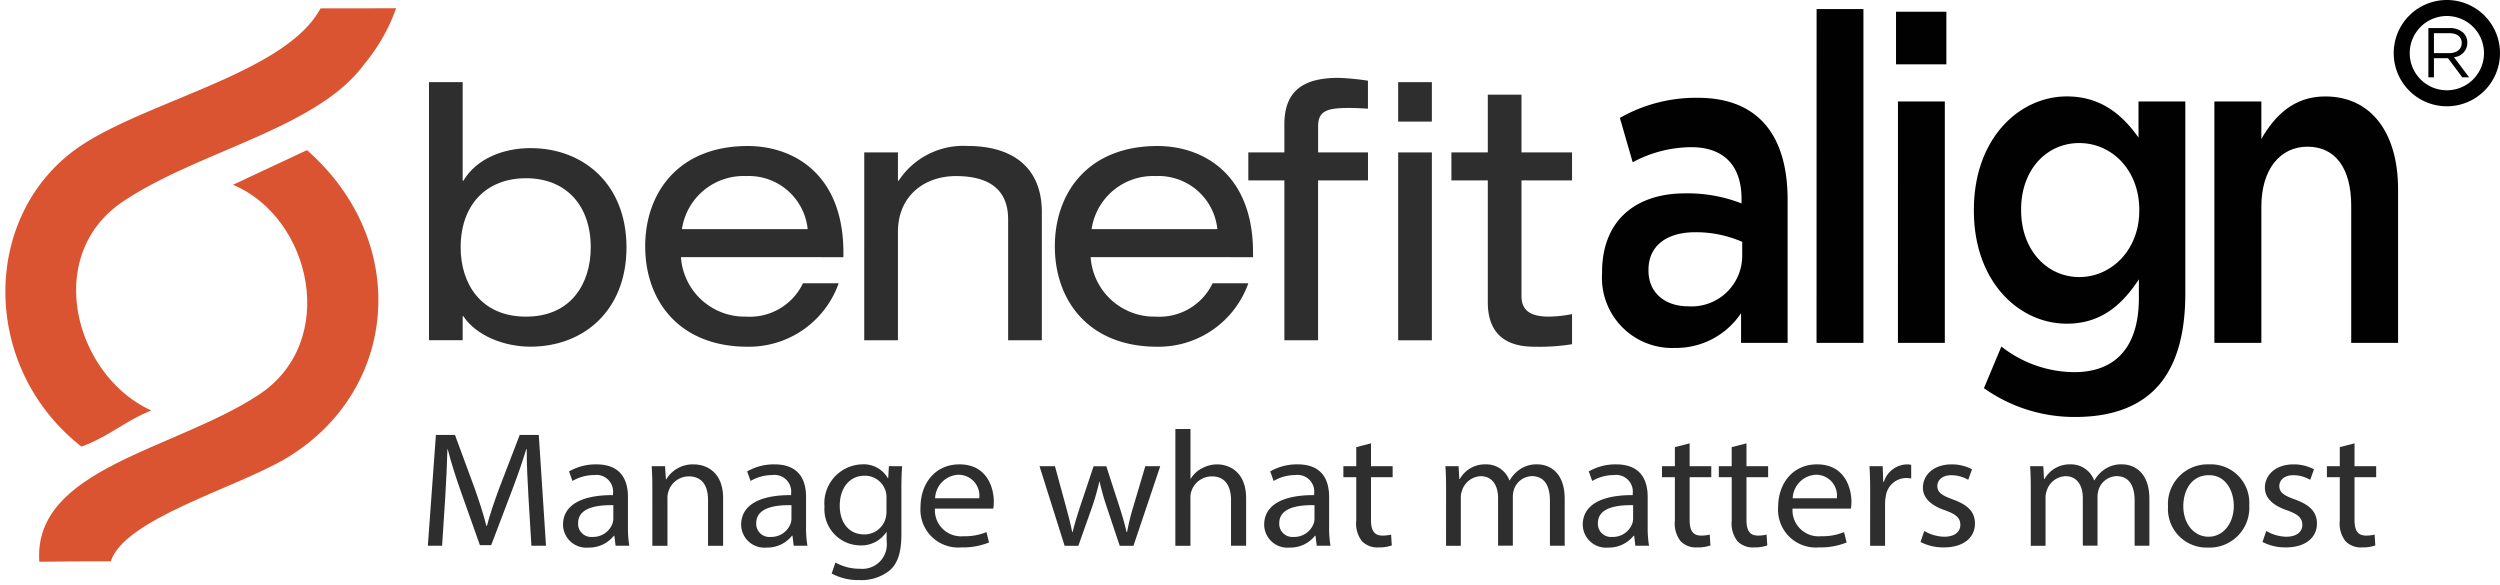 <svg xmlns="http://www.w3.org/2000/svg" viewBox="0 0 234.172 54.84">
  <g id="Group_2072" data-name="Group 2072" transform="translate(-36.631 -580.243)">
    <g id="Group_2062" data-name="Group 2062" transform="translate(76.707 620.429)">
      <path id="Path_6" data-name="Path 6" d="M136.5,677.7c-.081-1.448-.177-3.188-.161-4.481h-.048c-.37,1.216-.821,2.51-1.367,3.943l-1.914,5.036h-1.062l-1.753-4.944c-.515-1.463-.949-2.8-1.255-4.035h-.032c-.032,1.294-.113,3.034-.209,4.589l-.29,4.452h-1.335l.756-10.381h1.786l1.85,5.021c.451,1.278.82,2.418,1.094,3.5h.048c.273-1.047.66-2.187,1.142-3.5l1.93-5.021h1.786l.676,10.381h-1.368Z" transform="translate(-127.075 -671.325)" fill="#2d2e2d" stroke="rgba(0,0,0,0)" stroke-miterlimit="10" stroke-width="1"/>
      <path id="Path_7" data-name="Path 7" d="M160.775,685.769l-.113-.939h-.048a2.944,2.944,0,0,1-2.381,1.108,2.175,2.175,0,0,1-2.38-2.141c0-1.8,1.673-2.788,4.681-2.772v-.154a1.564,1.564,0,0,0-1.769-1.725,4,4,0,0,0-2.027.555l-.322-.894a5,5,0,0,1,2.558-.662c2.381,0,2.96,1.556,2.96,3.049v2.788a10.076,10.076,0,0,0,.128,1.787Zm-.209-3.8c-1.544-.031-3.3.231-3.3,1.679a1.227,1.227,0,0,0,1.335,1.293,1.932,1.932,0,0,0,1.882-1.247,1.368,1.368,0,0,0,.08-.431Z" transform="translate(-143.191 -674.834)" fill="#2d2e2d" stroke="rgba(0,0,0,0)" stroke-miterlimit="10" stroke-width="1"/>
      <path id="Path_8" data-name="Path 8" d="M174.784,680.332c0-.77-.016-1.4-.064-2.017h1.255l.08,1.232h.033a2.884,2.884,0,0,1,2.574-1.4c1.078,0,2.751.616,2.751,3.172v4.452H180v-4.3c0-1.2-.466-2.2-1.8-2.2a2,2,0,0,0-1.9,1.386,1.872,1.872,0,0,0-.1.631v4.482h-1.415Z" transform="translate(-153.756 -674.834)" fill="#2d2e2d" stroke="rgba(0,0,0,0)" stroke-miterlimit="10" stroke-width="1"/>
      <path id="Path_9" data-name="Path 9" d="M198.693,685.769l-.113-.939h-.048a2.945,2.945,0,0,1-2.381,1.108,2.175,2.175,0,0,1-2.381-2.141c0-1.8,1.673-2.788,4.681-2.772v-.154a1.564,1.564,0,0,0-1.769-1.725,4,4,0,0,0-2.028.555l-.322-.894a5,5,0,0,1,2.558-.662c2.381,0,2.96,1.556,2.96,3.049v2.788a10.076,10.076,0,0,0,.128,1.787Zm-.209-3.8c-1.544-.031-3.3.231-3.3,1.679a1.227,1.227,0,0,0,1.335,1.293,1.932,1.932,0,0,0,1.882-1.247,1.356,1.356,0,0,0,.08-.431Z" transform="translate(-164.424 -674.834)" fill="#2d2e2d" stroke="rgba(0,0,0,0)" stroke-miterlimit="10" stroke-width="1"/>
      <path id="Path_10" data-name="Path 10" d="M218.777,678.314c-.032.539-.064,1.14-.064,2.049v4.327c0,1.71-.354,2.757-1.111,3.4a4.245,4.245,0,0,1-2.831.893,5.2,5.2,0,0,1-2.59-.616l.354-1.032a4.538,4.538,0,0,0,2.284.585,2.291,2.291,0,0,0,2.509-2.6v-.832H217.3a2.81,2.81,0,0,1-2.477,1.247,3.388,3.388,0,0,1-3.314-3.634,3.638,3.638,0,0,1,3.507-3.958,2.608,2.608,0,0,1,2.429,1.294h.032l.065-1.124Zm-1.463,2.942a1.856,1.856,0,0,0-.081-.616,2.026,2.026,0,0,0-1.979-1.432c-1.351,0-2.316,1.093-2.316,2.818,0,1.463.772,2.68,2.3,2.68a2.062,2.062,0,0,0,1.962-1.386,2.251,2.251,0,0,0,.113-.724Z" transform="translate(-174.356 -674.834)" fill="#2d2e2d" stroke="rgba(0,0,0,0)" stroke-miterlimit="10" stroke-width="1"/>
      <path id="Path_11" data-name="Path 11" d="M233.3,682.288a2.445,2.445,0,0,0,2.67,2.587,5.31,5.31,0,0,0,2.156-.385l.241.97a6.541,6.541,0,0,1-2.59.462,3.536,3.536,0,0,1-3.829-3.758c0-2.249,1.383-4.02,3.652-4.02,2.541,0,3.217,2.141,3.217,3.512a4.856,4.856,0,0,1-.048.631Zm4.15-.971a1.954,1.954,0,0,0-1.962-2.2,2.288,2.288,0,0,0-2.171,2.2Z" transform="translate(-185.802 -674.834)" fill="#2d2e2d" stroke="rgba(0,0,0,0)" stroke-miterlimit="10" stroke-width="1"/>
      <path id="Path_12" data-name="Path 12" d="M258.733,678.53l1.03,3.789c.225.832.434,1.6.579,2.372h.048c.177-.755.434-1.555.692-2.356l1.271-3.8h1.19l1.207,3.727c.29.893.515,1.679.692,2.433h.048a21.55,21.55,0,0,1,.595-2.418l1.11-3.743h1.4l-2.509,7.455H264.8l-1.19-3.558a23.981,23.981,0,0,1-.692-2.449h-.032a21.287,21.287,0,0,1-.708,2.464l-1.254,3.542h-1.287l-2.349-7.455Z" transform="translate(-199.992 -675.049)" fill="#2d2e2d" stroke="rgba(0,0,0,0)" stroke-miterlimit="10" stroke-width="1"/>
      <path id="Path_13" data-name="Path 13" d="M286.209,670.619h1.415v4.651h.032a2.574,2.574,0,0,1,1.014-.955,3.01,3.01,0,0,1,1.448-.385c1.046,0,2.718.616,2.718,3.188v4.436h-1.415v-4.282c0-1.2-.467-2.218-1.8-2.218a2.024,2.024,0,0,0-1.9,1.355,1.576,1.576,0,0,0-.1.647v4.5h-1.415Z" transform="translate(-216.189 -670.619)" fill="#2d2e2d" stroke="rgba(0,0,0,0)" stroke-miterlimit="10" stroke-width="1"/>
      <path id="Path_14" data-name="Path 14" d="M310.036,685.769l-.113-.939h-.048a2.945,2.945,0,0,1-2.381,1.108,2.175,2.175,0,0,1-2.381-2.141c0-1.8,1.673-2.788,4.682-2.772v-.154a1.564,1.564,0,0,0-1.77-1.725A4,4,0,0,0,306,679.7l-.321-.894a4.994,4.994,0,0,1,2.557-.662c2.381,0,2.96,1.556,2.96,3.049v2.788a10.074,10.074,0,0,0,.129,1.787Zm-.209-3.8c-1.544-.031-3.3.231-3.3,1.679a1.227,1.227,0,0,0,1.335,1.293,1.932,1.932,0,0,0,1.882-1.247,1.356,1.356,0,0,0,.081-.431Z" transform="translate(-226.775 -674.834)" fill="#2d2e2d" stroke="rgba(0,0,0,0)" stroke-miterlimit="10" stroke-width="1"/>
      <path id="Path_15" data-name="Path 15" d="M324.56,673.664v2.141h2.027v1.032H324.56v4.02c0,.924.274,1.448,1.062,1.448a3.31,3.31,0,0,0,.821-.092l.064,1.016a3.6,3.6,0,0,1-1.254.185,2.008,2.008,0,0,1-1.528-.57,2.678,2.678,0,0,1-.547-1.94v-4.066h-1.206v-1.032h1.206v-1.786Z" transform="translate(-236.216 -672.324)" fill="#2d2e2d" stroke="rgba(0,0,0,0)" stroke-miterlimit="10" stroke-width="1"/>
      <path id="Path_16" data-name="Path 16" d="M343.754,680.332c0-.77-.016-1.4-.065-2.017h1.239l.064,1.2h.048a2.7,2.7,0,0,1,2.445-1.371,2.3,2.3,0,0,1,2.2,1.494h.032a3.118,3.118,0,0,1,.869-.97,2.735,2.735,0,0,1,1.721-.524c1.03,0,2.558.647,2.558,3.234v4.389h-1.383v-4.22c0-1.433-.547-2.3-1.689-2.3a1.822,1.822,0,0,0-1.673,1.232,2.147,2.147,0,0,0-.112.678v4.605h-1.383V681.3c0-1.186-.547-2.048-1.625-2.048a1.917,1.917,0,0,0-1.753,1.355,1.8,1.8,0,0,0-.113.663v4.5h-1.383Z" transform="translate(-248.378 -674.834)" fill="#2d2e2d" stroke="rgba(0,0,0,0)" stroke-miterlimit="10" stroke-width="1"/>
      <path id="Path_17" data-name="Path 17" d="M377.865,685.769l-.113-.939H377.7a2.945,2.945,0,0,1-2.381,1.108,2.176,2.176,0,0,1-2.381-2.141c0-1.8,1.673-2.788,4.682-2.772v-.154a1.564,1.564,0,0,0-1.769-1.725,4,4,0,0,0-2.028.555l-.321-.894a4.994,4.994,0,0,1,2.557-.662c2.381,0,2.96,1.556,2.96,3.049v2.788a10.077,10.077,0,0,0,.128,1.787Zm-.209-3.8c-1.544-.031-3.3.231-3.3,1.679a1.227,1.227,0,0,0,1.335,1.293,1.932,1.932,0,0,0,1.882-1.247,1.355,1.355,0,0,0,.08-.431Z" transform="translate(-264.759 -674.834)" fill="#2d2e2d" stroke="rgba(0,0,0,0)" stroke-miterlimit="10" stroke-width="1"/>
      <path id="Path_18" data-name="Path 18" d="M392.39,673.664v2.141h2.027v1.032H392.39v4.02c0,.924.274,1.448,1.062,1.448a3.3,3.3,0,0,0,.82-.092l.064,1.016a3.6,3.6,0,0,1-1.254.185,2.008,2.008,0,0,1-1.528-.57,2.678,2.678,0,0,1-.547-1.94v-4.066H389.8v-1.032h1.207v-1.786Z" transform="translate(-274.199 -672.324)" fill="#2d2e2d" stroke="rgba(0,0,0,0)" stroke-miterlimit="10" stroke-width="1"/>
      <path id="Path_19" data-name="Path 19" d="M404.493,673.664v2.141h2.027v1.032h-2.027v4.02c0,.924.274,1.448,1.062,1.448a3.3,3.3,0,0,0,.82-.092l.065,1.016a3.606,3.606,0,0,1-1.255.185,2.006,2.006,0,0,1-1.528-.57,2.678,2.678,0,0,1-.547-1.94v-4.066H401.9v-1.032h1.207v-1.786Z" transform="translate(-280.977 -672.324)" fill="#2d2e2d" stroke="rgba(0,0,0,0)" stroke-miterlimit="10" stroke-width="1"/>
      <path id="Path_20" data-name="Path 20" d="M415.87,682.288a2.445,2.445,0,0,0,2.67,2.587,5.312,5.312,0,0,0,2.156-.385l.241.97a6.538,6.538,0,0,1-2.589.462,3.536,3.536,0,0,1-3.828-3.758c0-2.249,1.383-4.02,3.651-4.02,2.542,0,3.217,2.141,3.217,3.512a4.877,4.877,0,0,1-.048.631Zm4.15-.971a1.953,1.953,0,0,0-1.962-2.2,2.288,2.288,0,0,0-2.172,2.2Z" transform="translate(-288.042 -674.834)" fill="#2d2e2d" stroke="rgba(0,0,0,0)" stroke-miterlimit="10" stroke-width="1"/>
      <path id="Path_21" data-name="Path 21" d="M434.035,680.64c0-.878-.016-1.632-.064-2.325h1.239l.048,1.463h.064a2.321,2.321,0,0,1,2.156-1.632,1.6,1.6,0,0,1,.4.046v1.278a2.22,2.22,0,0,0-.483-.046,1.951,1.951,0,0,0-1.9,1.741,3.661,3.661,0,0,0-.064.631v3.974h-1.4Z" transform="translate(-298.935 -674.834)" fill="#2d2e2d" stroke="rgba(0,0,0,0)" stroke-miterlimit="10" stroke-width="1"/>
      <path id="Path_22" data-name="Path 22" d="M445.185,684.383a3.826,3.826,0,0,0,1.866.539c1.03,0,1.512-.493,1.512-1.109,0-.647-.4-1-1.448-1.371-1.4-.477-2.059-1.217-2.059-2.11,0-1.2,1.013-2.187,2.686-2.187a4.022,4.022,0,0,1,1.914.462l-.354.986a3.129,3.129,0,0,0-1.593-.432c-.836,0-1.3.462-1.3,1.017,0,.616.467.893,1.48,1.263,1.352.493,2.043,1.14,2.043,2.248,0,1.309-1.062,2.233-2.912,2.233a4.6,4.6,0,0,1-2.188-.508Z" transform="translate(-305.016 -674.834)" fill="#2d2e2d" stroke="rgba(0,0,0,0)" stroke-miterlimit="10" stroke-width="1"/>
      <path id="Path_23" data-name="Path 23" d="M468.225,680.332c0-.77-.016-1.4-.065-2.017H469.4l.064,1.2h.048a2.7,2.7,0,0,1,2.445-1.371,2.3,2.3,0,0,1,2.2,1.494h.032a3.112,3.112,0,0,1,.869-.97,2.734,2.734,0,0,1,1.721-.524c1.03,0,2.557.647,2.557,3.234v4.389h-1.383v-4.22c0-1.433-.547-2.3-1.689-2.3a1.822,1.822,0,0,0-1.673,1.232,2.146,2.146,0,0,0-.113.678v4.605H473.1V681.3c0-1.186-.547-2.048-1.625-2.048a1.917,1.917,0,0,0-1.753,1.355,1.787,1.787,0,0,0-.113.663v4.5h-1.383Z" transform="translate(-318.081 -674.834)" fill="#2d2e2d" stroke="rgba(0,0,0,0)" stroke-miterlimit="10" stroke-width="1"/>
      <path id="Path_24" data-name="Path 24" d="M505.132,681.98a3.723,3.723,0,0,1-3.877,3.958,3.616,3.616,0,0,1-3.732-3.835,3.715,3.715,0,0,1,3.861-3.958A3.6,3.6,0,0,1,505.132,681.98Zm-6.177.077c0,1.632.981,2.865,2.365,2.865,1.352,0,2.365-1.217,2.365-2.9,0-1.263-.66-2.865-2.332-2.865S498.955,680.64,498.955,682.057Z" transform="translate(-334.524 -674.834)" fill="#2d2e2d" stroke="rgba(0,0,0,0)" stroke-miterlimit="10" stroke-width="1"/>
      <path id="Path_25" data-name="Path 25" d="M517.988,684.383a3.828,3.828,0,0,0,1.866.539c1.03,0,1.512-.493,1.512-1.109,0-.647-.4-1-1.448-1.371-1.4-.477-2.059-1.217-2.059-2.11,0-1.2,1.013-2.187,2.686-2.187a4.022,4.022,0,0,1,1.914.462l-.354.986a3.13,3.13,0,0,0-1.593-.432c-.837,0-1.3.462-1.3,1.017,0,.616.466.893,1.48,1.263,1.351.493,2.043,1.14,2.043,2.248,0,1.309-1.062,2.233-2.912,2.233a4.6,4.6,0,0,1-2.188-.508Z" transform="translate(-345.786 -674.834)" fill="#2d2e2d" stroke="rgba(0,0,0,0)" stroke-miterlimit="10" stroke-width="1"/>
      <path id="Path_26" data-name="Path 26" d="M533.936,673.664v2.141h2.027v1.032h-2.027v4.02c0,.924.274,1.448,1.062,1.448a3.3,3.3,0,0,0,.82-.092l.064,1.016a3.6,3.6,0,0,1-1.254.185,2.008,2.008,0,0,1-1.528-.57,2.678,2.678,0,0,1-.547-1.94v-4.066h-1.206v-1.032h1.206v-1.786Z" transform="translate(-353.465 -672.324)" fill="#2d2e2d" stroke="rgba(0,0,0,0)" stroke-miterlimit="10" stroke-width="1"/>
    </g>
    <g id="Group_2063" data-name="Group 2063" transform="translate(37.131 581.013)">
      <path id="Path_27" data-name="Path 27" d="M73.735,581.038a17.109,17.109,0,0,1-3,5.257c-4.4,6.026-15.54,8.114-22.591,12.855-7.538,5.07-4.495,16.313,2.659,19.566-2.5,1.011-3.925,2.414-6.54,3.387-9.72-7.616-9.391-22.333.336-28.442,6.582-4.139,18.916-6.729,22.056-12.609C68.972,581.048,71.644,581.052,73.735,581.038Z" transform="translate(-37.131 -581.038)" fill="#da5431" stroke="rgba(0,0,0,0)" stroke-miterlimit="10" stroke-width="1" fill-rule="evenodd"/>
      <path id="Path_28" data-name="Path 28" d="M44.341,649.8c-.619-8.73,12.622-10.448,20.532-15.629,7.576-4.96,4.98-16.579-2.391-19.686l6.932-3.245c9.867,8.7,8.505,22.722-2.061,28.926-4.7,2.758-15.043,5.626-16.316,9.589C48.519,649.747,46.687,649.77,44.341,649.8Z" transform="translate(-41.157 -597.949)" fill="#da5431" stroke="rgba(0,0,0,0)" stroke-miterlimit="10" stroke-width="1" fill-rule="evenodd"/>
    </g>
    <g id="Group_2065" data-name="Group 2065" transform="translate(186.689 581.093)">
      <g id="Group_2064" data-name="Group 2064" transform="translate(0 0)">
        <path id="Path_29" data-name="Path 29" d="M390.057,623.067v-2.785a7.322,7.322,0,0,1-6.2,3.257,6.576,6.576,0,0,1-6.821-6.983v-.086c0-5.012,3.3-7.41,7.764-7.41a13.86,13.86,0,0,1,5.3.943v-.429c0-3.127-1.669-4.84-4.717-4.84a11.654,11.654,0,0,0-5.478,1.413l-1.2-4.154a14.378,14.378,0,0,1,7.294-1.885c5.66,0,8.418,3.512,8.418,9.551v13.407Zm.108-9.466a10.843,10.843,0,0,0-4.391-.9c-2.757,0-4.389,1.327-4.389,3.512v.085c0,2.142,1.632,3.341,3.7,3.341a4.743,4.743,0,0,0,5.079-4.753Z" transform="translate(-377.031 -591.798)" fill="#010101" stroke="rgba(0,0,0,0)" stroke-miterlimit="10" stroke-width="1"/>
        <path id="Path_30" data-name="Path 30" d="M422.714,581.221H427.1V612.49h-4.391Z" transform="translate(-402.613 -581.221)" fill="#010101" stroke="rgba(0,0,0,0)" stroke-miterlimit="10" stroke-width="1"/>
        <path id="Path_31" data-name="Path 31" d="M439.62,581.8h4.716v4.926H439.62Zm.181,8.4h4.39v22.616H439.8Z" transform="translate(-412.08 -581.548)" fill="#010101" stroke="rgba(0,0,0,0)" stroke-miterlimit="10" stroke-width="1"/>
        <path id="Path_32" data-name="Path 32" d="M457.137,627.143l1.634-3.9a11.139,11.139,0,0,0,6.821,2.4c3.918,0,6.058-2.4,6.058-6.939v-1.756c-1.6,2.44-3.591,4.155-6.747,4.155-4.5,0-8.708-3.941-8.708-10.58v-.086c0-6.682,4.244-10.622,8.708-10.622,3.229,0,5.225,1.757,6.712,3.855v-3.384H476v17.99c0,3.813-.834,6.639-2.431,8.524-1.742,2.057-4.426,3.041-7.873,3.041A14.633,14.633,0,0,1,457.137,627.143Zm14.55-16.62v-.086c0-3.726-2.575-6.253-5.623-6.253s-5.444,2.485-5.444,6.211v.087c0,3.726,2.431,6.253,5.444,6.253C469.112,616.734,471.687,614.165,471.687,610.523Z" transform="translate(-421.362 -591.634)" fill="#010101" stroke="rgba(0,0,0,0)" stroke-miterlimit="10" stroke-width="1"/>
        <path id="Path_33" data-name="Path 33" d="M507.4,600.286H511.8V603.8c1.232-2.141,3.01-3.983,5.986-3.983,4.318,0,6.821,3.427,6.821,8.7V622.9h-4.39v-12.85c0-3.513-1.489-5.526-4.1-5.526-2.54,0-4.316,2.1-4.316,5.61V622.9H507.4Z" transform="translate(-450.04 -591.634)" fill="#010101" stroke="rgba(0,0,0,0)" stroke-miterlimit="10" stroke-width="1"/>
      </g>
    </g>
    <g id="Group_2070" data-name="Group 2070" transform="translate(76.813 587.535)">
      <g id="Group_2067" data-name="Group 2067" transform="translate(0 0)">
        <g id="Group_2066" data-name="Group 2066">
          <path id="Path_34" data-name="Path 34" d="M127.315,596.778h3.156v9.234h.063c1.262-2.115,3.819-3.056,6.282-3.056,4.987,0,9,3.393,9,9.3s-4.009,9.3-9,9.3c-2.43,0-5.051-1.007-6.282-2.854h-.063v2.25h-3.156Zm9.091,9c-3.694,0-6.124,2.452-6.124,6.483,0,3.324,1.832,6.481,6.124,6.481,4.262,0,6.061-3.157,6.061-6.481C142.467,608.23,140.068,605.777,136.406,605.777Z" transform="translate(-127.315 -596.375)" fill="#2d2e2d" stroke="rgba(0,0,0,0)" stroke-miterlimit="10" stroke-width="1"/>
          <path id="Path_35" data-name="Path 35" d="M176.7,620.773a5.981,5.981,0,0,0,6.093,5.575,5.519,5.519,0,0,0,5.336-3.124h3.346a8.922,8.922,0,0,1-8.524,5.944c-6.44,0-9.6-4.331-9.6-9.4s3.157-9.4,9.6-9.4c4.356,0,8.965,2.688,8.965,9.975v.437Zm11.87-2.619a5.544,5.544,0,0,0-5.777-4.972,5.827,5.827,0,0,0-6,4.972Z" transform="translate(-153.098 -603.982)" fill="#2d2e2d" stroke="rgba(0,0,0,0)" stroke-miterlimit="10" stroke-width="1"/>
          <path id="Path_36" data-name="Path 36" d="M219.976,610.967h3.156v2.653h.063a7.244,7.244,0,0,1,6.472-3.257c3.977,0,6.944,1.814,6.944,6.213v11.989h-3.157V617.247c0-2.586-1.515-4.064-4.893-4.064-2.873,0-5.43,1.781-5.43,5.24v10.142h-3.156Z" transform="translate(-179.205 -603.982)" fill="#2d2e2d" stroke="rgba(0,0,0,0)" stroke-miterlimit="10" stroke-width="1"/>
          <path id="Path_37" data-name="Path 37" d="M263.911,620.773A5.981,5.981,0,0,0,270,626.348a5.518,5.518,0,0,0,5.335-3.124h3.347a8.923,8.923,0,0,1-8.524,5.944c-6.44,0-9.6-4.331-9.6-9.4s3.158-9.4,9.6-9.4c4.356,0,8.965,2.688,8.965,9.975v.437Zm11.87-2.619A5.544,5.544,0,0,0,270,613.182a5.827,5.827,0,0,0-6,4.972Z" transform="translate(-201.934 -603.982)" fill="#2d2e2d" stroke="rgba(0,0,0,0)" stroke-miterlimit="10" stroke-width="1"/>
          <path id="Path_38" data-name="Path 38" d="M305.113,600.227c0-3.257,1.9-4.365,5.083-4.365a23.7,23.7,0,0,1,2.746.268v2.619c-.6-.034-1.2-.067-1.768-.067-2.052,0-2.9.269-2.9,1.713v2.451h4.672v2.619H308.27v14.978h-3.157V605.466h-3.377v-2.619h3.377Z" transform="translate(-224.99 -595.862)" fill="#2d2e2d" stroke="rgba(0,0,0,0)" stroke-miterlimit="10" stroke-width="1"/>
        </g>
      </g>
      <g id="Group_2069" data-name="Group 2069" transform="translate(90.783 0.403)">
        <g id="Group_2068" data-name="Group 2068">
          <path id="Path_39" data-name="Path 39" d="M333.637,596.778h3.156v3.694h-3.156Zm0,6.582h3.156v17.6h-3.156Z" transform="translate(-333.637 -596.778)" fill="#2d2e2d" stroke="rgba(0,0,0,0)" stroke-miterlimit="10" stroke-width="1"/>
          <path id="Path_40" data-name="Path 40" d="M348.378,599.449h3.156v5.406h4.735v2.619h-4.735v10.848c0,1.41.947,1.914,2.557,1.914a12.053,12.053,0,0,0,2.178-.235v2.82a19.286,19.286,0,0,1-3.535.235c-3.094,0-4.356-1.61-4.356-4.163V607.475h-3.41v-2.619h3.41Z" transform="translate(-339.982 -598.274)" fill="#2d2e2d" stroke="rgba(0,0,0,0)" stroke-miterlimit="10" stroke-width="1"/>
        </g>
      </g>
    </g>
    <path id="Path_41" data-name="Path 41" d="M555.729,585.221a4.228,4.228,0,1,1-4.228-4.228A4.227,4.227,0,0,1,555.729,585.221Z" transform="translate(-285.676 0)" fill="none" stroke="#010101" stroke-width="1.5" fill-rule="evenodd"/>
    <g id="Group_2071" data-name="Group 2071" transform="translate(264.094 582.872)">
      <path id="Path_42" data-name="Path 42" d="M552.949,585.263h1.983a1.821,1.821,0,0,1,1.31.461,1.276,1.276,0,0,1,.355.909v.014a1.349,1.349,0,0,1-1.251,1.343l1.416,1.885h-.638l-1.338-1.792H553.47v1.792h-.521Zm1.936,2.35c.693,0,1.187-.355,1.187-.948v-.013c0-.567-.436-.91-1.179-.91H553.47v1.87Z" transform="translate(-552.949 -585.263)" fill="#010101" stroke="rgba(0,0,0,0)" stroke-miterlimit="10" stroke-width="1"/>
    </g>
  </g>
</svg>
